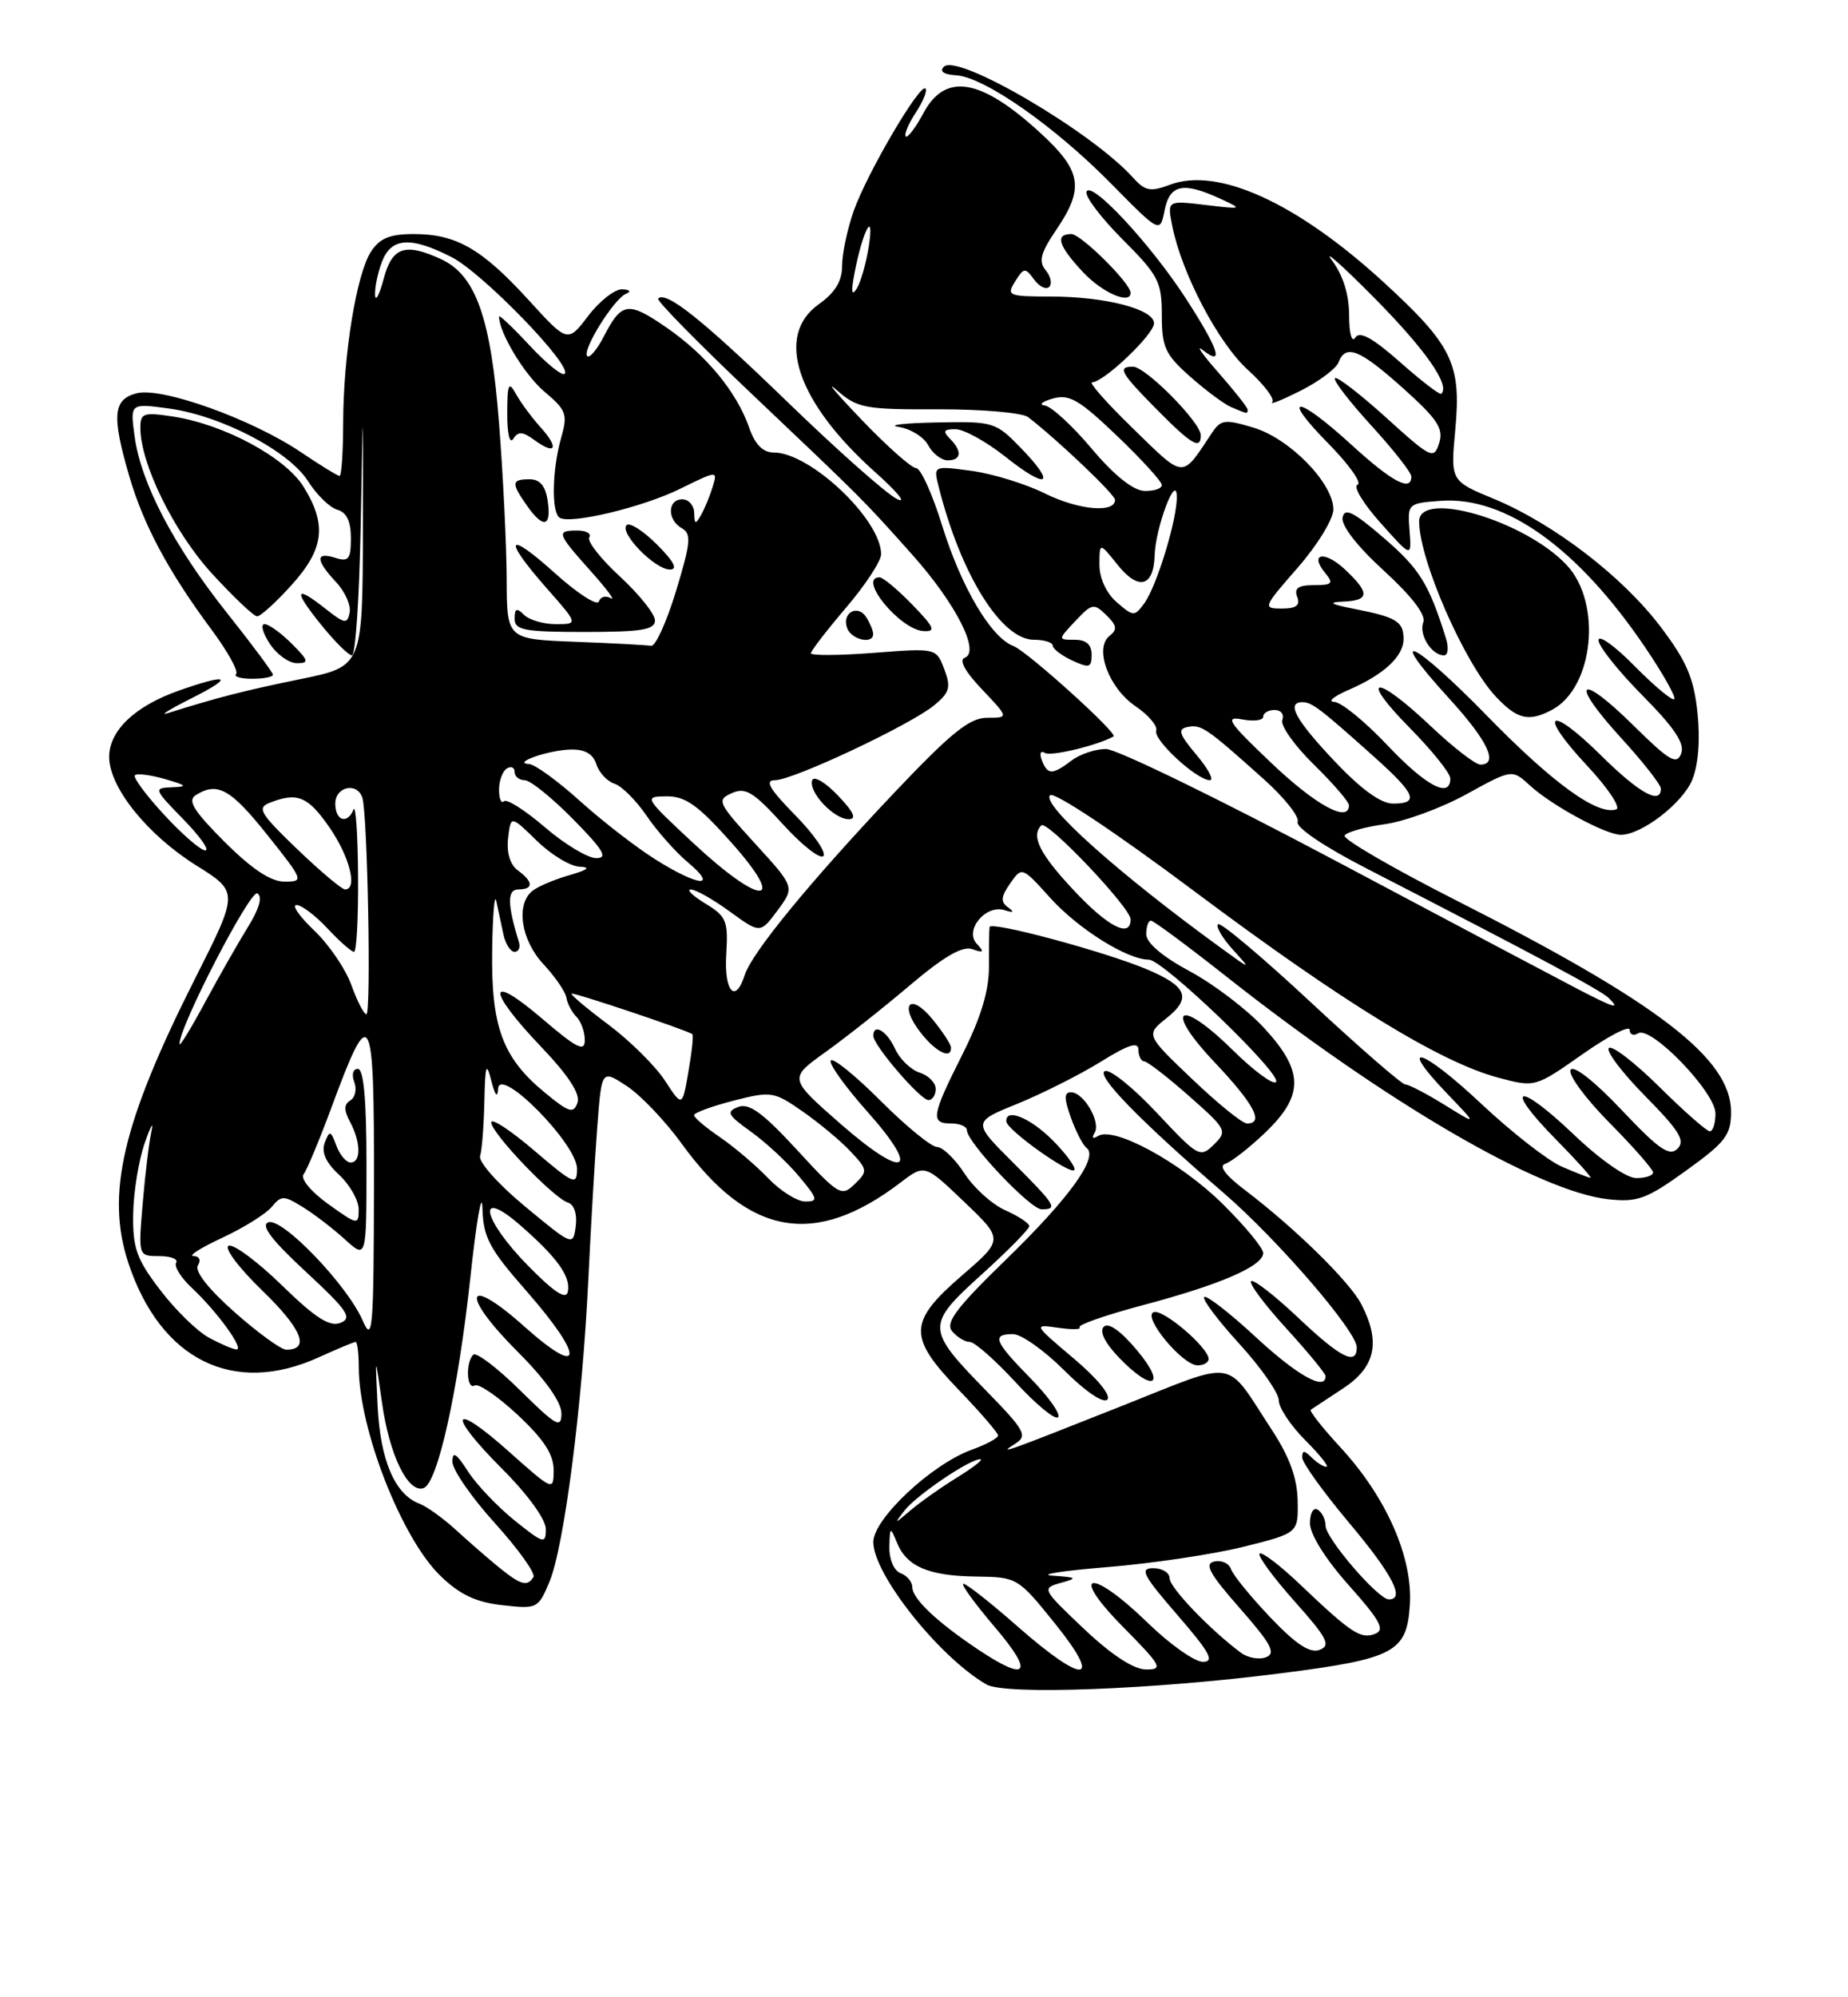 <?xml version="1.0" encoding="UTF-8" standalone="no"?>
<!DOCTYPE svg PUBLIC "-//W3C//DTD SVG 1.1//EN" "http://www.w3.org/Graphics/SVG/1.1/DTD/svg11.dtd" >
<svg xmlns="http://www.w3.org/2000/svg" xmlns:xlink="http://www.w3.org/1999/xlink" version="1.1" viewBox="0 0 237 256">
 <g >
 <path fill="currentColor"
d=" M 164.27 214.47 C 178.85 212.61 180.42 211.77 180.81 205.70 C 181.20 199.62 177.80 191.91 171.94 185.55 C 169.61 183.03 167.89 180.84 168.10 180.69 C 168.32 180.54 170.18 179.31 172.24 177.96 C 176.41 175.22 177.10 172.04 174.59 167.17 C 173.09 164.27 166.04 157.37 159.63 152.51 C 157.16 150.64 156.26 149.43 157.13 149.17 C 157.88 148.94 160.19 147.15 162.25 145.18 C 167.26 140.39 167.23 137.28 162.09 131.73 C 159.94 129.40 155.67 126.15 152.60 124.50 C 149.09 122.62 147.01 120.85 147.00 119.75 C 147.00 118.79 147.27 118.00 147.60 118.00 C 147.93 118.00 152.28 121.22 157.27 125.16 C 177.70 141.27 197.37 152.74 206.25 153.71 C 210.01 154.12 211.17 153.69 216.25 150.03 C 221.29 146.40 222.00 145.48 222.00 142.52 C 222.00 135.70 212.74 128.57 186.84 115.45 C 178.65 111.30 172.17 107.54 172.44 107.09 C 172.72 106.65 175.04 105.99 177.59 105.64 C 180.15 105.29 184.87 103.56 188.08 101.79 C 193.92 98.58 193.92 98.58 196.21 100.68 C 198.98 103.23 205.94 107.00 207.87 107.00 C 210.53 107.00 215.77 102.97 217.02 99.96 C 217.80 98.07 218.06 94.84 217.70 91.39 C 217.24 86.94 216.32 84.77 212.99 80.37 C 208.10 73.90 199.29 67.14 191.56 63.93 C 186.02 61.64 186.02 61.64 186.64 55.01 C 187.42 46.62 186.25 44.24 177.42 36.15 C 166.33 25.99 156.18 21.36 150.04 23.68 C 147.54 24.62 146.85 24.49 145.31 22.77 C 140.03 16.90 122.80 6.80 121.05 8.55 C 120.45 9.15 121.03 9.55 122.61 9.65 C 126.21 9.86 135.22 16.15 142.50 23.54 C 148.77 29.90 148.77 29.90 149.36 26.95 C 150.02 23.63 151.74 23.28 156.50 25.47 C 159.42 26.82 159.38 26.84 154.59 26.27 C 149.69 25.69 149.69 25.69 150.34 28.97 C 151.56 35.07 156.26 44.01 160.06 47.43 C 162.13 49.31 163.53 51.16 163.16 51.54 C 162.80 51.93 164.43 51.27 166.80 50.08 C 169.16 48.89 171.35 47.25 171.66 46.45 C 172.58 44.05 174.35 44.76 179.95 49.77 C 184.36 53.73 185.16 54.93 184.57 56.79 C 183.89 58.93 183.56 58.77 177.76 53.52 C 174.41 50.49 171.45 48.21 171.20 48.47 C 170.94 48.72 173.05 51.46 175.87 54.55 C 178.69 57.63 181.00 60.57 181.00 61.08 C 181.00 63.08 178.53 61.77 173.31 57.00 C 166.28 50.57 164.08 50.49 170.39 56.88 C 173.03 59.57 174.70 61.93 174.10 62.13 C 173.50 62.34 174.82 64.53 177.03 67.00 C 181.04 71.50 181.04 71.50 180.77 68.00 C 180.50 64.54 180.55 64.50 184.81 64.19 C 193.05 63.60 202.34 70.24 210.91 82.86 C 213.26 86.32 214.97 89.36 214.72 89.61 C 214.47 89.86 212.18 87.95 209.63 85.37 C 207.08 82.78 205.00 81.29 205.00 82.06 C 205.00 82.82 207.54 86.01 210.64 89.14 C 214.77 93.31 216.10 95.31 215.60 96.60 C 215.03 98.08 214.07 97.51 209.49 92.99 C 202.44 86.03 201.19 87.24 207.87 94.55 C 210.69 97.63 213.00 100.57 213.00 101.08 C 213.00 103.21 210.23 101.67 205.31 96.81 C 198.58 90.16 197.13 91.29 203.56 98.16 C 206.23 101.02 207.90 103.53 207.28 103.74 C 204.87 104.54 199.17 100.42 190.71 91.75 C 181.24 82.04 177.42 80.30 185.87 89.55 C 190.82 94.97 192.25 98.00 189.85 98.00 C 189.21 98.00 186.31 95.75 183.41 93.00 C 176.36 86.33 174.16 86.57 180.78 93.28 C 183.65 96.19 186.00 99.11 186.00 99.78 C 186.00 102.41 182.88 100.75 177.91 95.50 C 175.05 92.47 171.99 89.98 171.10 89.96 C 170.22 89.94 171.06 89.24 172.97 88.42 C 177.49 86.46 180.00 84.13 180.00 81.90 C 180.00 79.67 179.10 79.11 173.77 78.06 C 170.60 77.44 170.21 77.19 172.25 77.11 C 175.65 76.97 175.71 76.02 172.50 73.00 C 169.86 70.52 167.84 70.90 169.98 73.48 C 171.06 74.78 170.85 75.00 168.52 75.00 C 166.50 75.00 165.94 75.39 166.36 76.50 C 166.78 77.59 166.24 78.00 164.39 78.00 C 161.92 78.00 161.98 77.84 166.42 72.77 C 168.94 69.89 171.00 66.53 171.00 65.30 C 171.00 61.93 165.40 56.20 160.75 54.81 C 157.06 53.70 156.56 53.77 155.39 55.54 C 151.49 61.41 152.00 61.43 145.35 54.97 C 141.97 51.69 139.59 49.00 140.06 49.00 C 141.55 49.00 148.00 42.86 148.00 41.44 C 148.00 39.63 141.78 38.01 134.74 38.01 C 129.31 38.00 129.05 37.89 130.19 36.07 C 131.30 34.29 131.48 34.27 132.61 35.82 C 133.29 36.74 134.16 37.17 134.56 36.77 C 134.96 36.37 134.75 35.41 134.10 34.63 C 133.17 33.50 133.45 32.42 135.46 29.46 C 139.08 24.13 138.73 21.92 133.49 17.10 C 125.84 10.05 121.26 9.24 118.45 14.46 C 117.43 16.36 116.39 17.73 116.16 17.49 C 115.92 17.26 116.50 15.88 117.44 14.44 C 118.39 13.00 118.95 11.61 118.69 11.35 C 117.98 10.64 111.20 22.19 109.49 27.02 C 108.67 29.35 108.00 32.51 108.00 34.06 C 108.00 36.03 107.11 37.50 105.00 39.00 C 99.32 43.04 102.19 51.55 112.24 60.52 C 115.13 63.10 116.38 64.64 115.00 63.94 C 113.62 63.24 107.30 57.63 100.94 51.47 C 90.12 41.00 85.42 37.24 84.40 38.27 C 84.16 38.50 89.49 43.93 96.24 50.33 C 110.80 64.14 110.64 63.98 116.97 71.07 C 122.57 77.34 125.75 83.56 123.73 84.30 C 122.95 84.58 123.75 86.07 125.95 88.37 C 129.39 92.00 129.39 92.00 126.59 92.00 C 124.34 92.00 121.97 93.92 114.64 101.65 C 103.91 112.99 96.41 122.12 95.51 124.97 C 94.31 128.74 92.84 127.08 93.14 122.30 C 93.40 118.03 93.16 117.45 90.46 115.81 C 88.83 114.82 88.00 114.01 88.60 114.01 C 89.21 114.00 91.46 115.28 93.60 116.84 C 97.50 119.67 97.50 119.67 99.72 116.69 C 101.93 113.70 101.93 113.70 96.85 108.14 C 92.05 102.89 91.88 102.53 93.85 101.66 C 95.60 100.87 96.62 101.49 100.37 105.61 C 102.81 108.30 105.16 110.15 105.59 109.73 C 106.02 109.31 104.40 106.94 101.98 104.48 C 98.67 101.11 98.03 100.00 99.39 100.00 C 101.71 100.00 116.76 92.91 119.82 90.39 C 121.80 88.75 121.98 88.08 121.10 85.77 C 120.07 83.06 120.07 83.06 112.04 83.68 C 107.62 84.02 104.00 84.04 104.00 83.73 C 104.00 83.42 106.03 80.79 108.50 77.89 C 110.98 74.99 113.00 71.91 113.00 71.04 C 113.00 66.60 103.92 58.00 99.23 58.00 C 97.85 58.00 96.84 56.99 96.09 54.84 C 94.49 50.23 90.56 45.48 85.46 41.97 C 80.53 38.58 79.72 38.70 77.42 43.16 C 76.56 44.82 75.61 45.94 75.31 45.65 C 74.60 44.93 78.74 38.28 80.29 37.65 C 80.99 37.37 80.78 37.12 79.80 37.08 C 78.87 37.04 76.91 38.56 75.45 40.47 C 72.80 43.95 72.80 43.95 67.76 38.42 C 61.77 31.87 58.50 30.00 53.07 30.00 C 50.00 30.00 48.70 30.53 47.58 32.25 C 45.71 35.12 44.02 45.55 44.01 54.25 C 44.00 57.96 43.80 61.00 43.55 61.00 C 43.30 61.00 41.07 59.63 38.58 57.95 C 32.35 53.74 20.78 49.59 17.56 50.40 C 14.49 51.17 14.30 53.25 16.59 61.07 C 18.40 67.28 21.61 73.27 27.08 80.64 C 29.18 83.46 30.62 86.05 30.28 86.39 C 29.94 86.72 30.87 87.00 32.33 87.00 C 33.80 87.00 35.00 86.77 35.00 86.48 C 35.00 86.20 32.35 82.63 29.11 78.56 C 22.28 69.97 18.06 61.90 17.26 55.91 C 16.69 51.69 16.69 51.69 21.60 52.35 C 28.35 53.26 37.06 57.80 39.50 61.67 C 40.60 63.41 42.29 65.06 43.25 65.33 C 44.45 65.66 45.00 66.81 45.00 68.97 C 45.00 71.68 44.71 72.04 43.00 71.50 C 40.43 70.68 40.46 71.79 43.09 74.60 C 44.24 75.82 45.03 77.58 44.84 78.51 C 44.54 80.01 44.22 79.97 41.84 78.10 C 37.81 74.91 37.56 75.57 41.12 80.00 C 42.89 82.20 44.70 84.00 45.14 84.00 C 45.59 84.00 46.09 76.46 46.26 67.25 C 46.58 50.50 46.58 50.50 46.54 67.96 C 46.50 85.42 46.50 85.42 38.50 87.05 C 31.32 88.52 27.96 89.38 21.50 91.41 C 20.40 91.76 21.75 90.91 24.50 89.53 C 30.14 86.70 29.40 86.24 22.90 88.53 C 17.29 90.51 14.00 93.65 14.00 97.02 C 14.00 100.91 18.89 106.99 25.16 110.92 C 30.62 114.33 30.62 114.33 25.02 125.42 C 15.69 143.90 13.54 153.08 16.47 161.90 C 20.59 174.31 29.93 178.94 40.86 173.98 C 43.26 172.89 45.39 172.00 45.61 172.00 C 45.82 172.00 46.01 173.46 46.01 175.25 C 46.04 183.21 51.50 197.16 56.48 201.98 C 58.96 204.38 61.02 205.36 64.41 205.74 C 68.89 206.25 69.03 206.18 70.47 202.73 C 72.35 198.22 74.69 180.09 75.45 164.00 C 75.78 157.12 76.30 148.26 76.61 144.29 C 77.16 137.09 77.16 137.09 80.38 139.20 C 82.15 140.36 85.34 143.70 87.45 146.62 C 96.02 158.45 104.51 159.95 115.49 151.57 C 118.59 149.21 118.59 149.21 123.65 154.04 C 128.71 158.87 128.71 158.87 123.36 163.49 C 116.46 169.45 116.41 171.36 123.00 178.19 C 125.75 181.05 128.00 183.66 128.00 183.99 C 128.00 184.32 126.48 185.15 124.61 185.82 C 119.46 187.69 112.00 194.68 112.00 197.65 C 112.00 201.77 120.42 212.37 126.50 215.90 C 128.89 217.28 147.87 216.57 164.27 214.47 Z  M 107.45 101.95 C 105.85 100.27 104.37 99.40 104.16 100.01 C 103.66 101.51 106.94 105.00 108.84 105.00 C 109.91 105.00 109.50 104.09 107.45 101.95 Z  M 199.06 90.97 C 204.39 88.12 205.48 77.27 200.92 72.42 C 195.58 66.73 182.00 62.73 182.00 66.84 C 182.00 71.73 187.79 84.96 191.80 89.25 C 194.58 92.22 196.06 92.57 199.06 90.97 Z  M 37.41 82.50 C 36.03 81.12 34.47 80.00 33.93 80.00 C 33.39 80.00 33.69 81.12 34.59 82.50 C 35.49 83.88 37.06 85.00 38.07 85.00 C 39.68 85.00 39.60 84.69 37.41 82.50 Z  M 185.42 81.75 C 183.24 74.81 182.05 72.90 177.50 68.98 C 173.56 65.58 172.43 65.02 172.18 66.34 C 171.98 67.35 174.08 70.05 177.48 73.15 C 181.08 76.45 182.90 78.82 182.53 79.77 C 181.93 81.34 183.60 84.00 185.19 84.00 C 185.71 84.00 185.82 83.00 185.42 81.75 Z  M 111.98 81.25 C 111.98 80.84 111.58 79.88 111.10 79.12 C 109.99 77.37 107.90 78.57 108.65 80.53 C 109.22 82.02 112.01 82.62 111.98 81.25 Z  M 117.00 77.50 C 115.13 75.58 113.25 74.00 112.80 74.00 C 109.92 74.00 115.42 80.73 118.45 80.89 C 120.07 80.98 119.83 80.42 117.00 77.50 Z  M 37.38 75.00 C 41.56 70.38 41.95 67.27 38.95 62.42 C 36.61 58.63 28.80 54.42 22.25 53.40 C 18.40 52.81 18.00 52.94 18.00 54.83 C 18.00 59.42 22.29 68.16 27.17 73.50 C 29.94 76.52 32.55 79.00 32.98 79.00 C 33.41 79.00 35.39 77.20 37.38 75.00 Z  M 154.00 55.79 C 154.00 54.15 146.92 47.00 145.30 47.00 C 143.27 47.00 143.69 47.76 148.25 52.38 C 152.80 56.99 154.00 57.71 154.00 55.79 Z  M 160.00 52.50 C 160.00 52.23 158.31 50.09 156.25 47.75 C 154.19 45.41 153.29 44.12 154.25 44.87 C 157.04 47.06 156.30 44.78 152.15 38.36 C 147.62 31.34 139.90 23.04 139.34 24.58 C 139.12 25.17 141.21 27.92 143.97 30.69 C 148.57 35.29 149.00 36.11 149.00 40.39 C 149.00 44.51 149.43 45.44 152.64 48.28 C 154.64 50.05 157.01 51.81 157.89 52.18 C 160.02 53.08 160.00 53.08 160.00 52.50 Z  M 145.00 37.53 C 145.00 36.32 138.63 30.00 137.40 30.00 C 135.26 30.00 135.71 31.48 138.90 34.89 C 141.36 37.52 145.00 39.10 145.00 37.53 Z  M 125.39 211.39 C 120.13 207.87 117.00 204.90 117.00 203.43 C 117.00 202.76 116.33 201.95 115.50 201.64 C 114.64 201.31 114.03 199.88 114.06 198.28 C 114.12 195.68 114.18 195.64 115.01 197.68 C 116.25 200.78 119.06 201.99 125.18 202.07 C 130.44 202.14 130.55 202.20 135.28 208.07 C 141.50 215.78 139.09 216.00 130.54 208.50 C 127.10 205.47 123.96 203.00 123.56 203.00 C 123.17 203.00 124.96 205.47 127.54 208.50 C 132.69 214.52 131.82 215.70 125.39 211.39 Z  M 139.01 208.77 C 133.64 203.69 133.58 203.57 136.01 202.89 C 138.26 202.27 138.16 202.18 135.00 201.96 C 133.07 201.83 136.22 201.33 142.00 200.86 C 147.78 200.39 155.65 199.21 159.50 198.25 C 166.50 196.50 166.50 196.50 166.42 192.35 C 166.37 189.47 165.37 186.73 163.16 183.35 C 156.98 173.92 158.95 174.24 143.86 180.21 C 128.54 186.28 127.88 186.51 130.25 185.01 C 131.81 184.02 131.41 183.31 126.51 178.29 C 118.72 170.31 118.70 169.87 125.91 163.34 C 129.26 160.31 132.00 157.53 132.00 157.16 C 132.00 156.79 130.62 155.88 128.94 155.13 C 127.25 154.39 124.89 152.26 123.69 150.40 C 122.48 148.54 120.90 147.02 120.17 147.01 C 119.44 147.01 116.18 144.34 112.93 141.09 C 109.67 137.83 106.80 135.51 106.54 135.93 C 106.29 136.35 108.37 139.26 111.17 142.41 C 118.23 150.32 116.15 151.35 107.82 144.07 C 101.15 138.23 101.15 138.23 105.82 134.88 C 108.40 133.04 113.29 129.17 116.70 126.28 C 121.07 122.58 123.44 121.21 124.70 121.66 C 126.16 122.18 126.27 122.04 125.26 120.96 C 123.65 119.22 126.42 115.89 128.84 116.66 C 130.00 117.03 130.13 116.92 129.27 116.29 C 128.30 115.60 128.36 114.93 129.55 113.23 C 131.06 111.07 131.07 111.07 134.71 115.11 C 138.31 119.08 144.57 123.00 147.33 123.00 C 149.16 123.00 164.54 137.79 163.64 138.69 C 163.26 139.07 160.76 137.22 158.07 134.57 C 151.16 127.77 149.15 129.17 155.78 136.17 C 160.84 141.52 162.15 144.00 159.93 144.00 C 159.33 144.00 156.17 141.44 152.89 138.31 C 146.93 132.63 146.93 132.63 149.63 130.48 C 152.84 127.92 152.24 126.42 147.13 124.26 C 141.81 122.00 127.02 118.02 126.91 118.82 C 126.85 119.19 126.82 121.50 126.83 123.94 C 126.83 127.01 125.79 130.45 123.42 135.16 C 119.45 143.05 119.29 144.00 122.00 144.00 C 123.10 144.00 124.00 144.39 124.00 144.86 C 124.00 146.40 132.13 155.00 133.58 155.00 C 135.72 155.00 135.43 154.52 129.86 148.95 C 124.71 143.81 124.71 143.81 130.53 141.45 C 133.73 140.14 138.52 137.73 141.18 136.08 C 144.70 133.89 146.00 133.48 146.00 134.54 C 146.00 135.34 146.34 136.02 146.75 136.04 C 147.16 136.06 149.75 138.06 152.50 140.49 C 157.33 144.75 157.44 144.97 155.68 146.70 C 153.92 148.44 153.66 148.29 148.40 142.68 C 145.40 139.47 142.40 137.04 141.72 137.28 C 140.43 137.73 146.15 143.61 156.97 152.94 C 163.90 158.93 174.00 170.64 174.00 172.69 C 174.00 175.10 171.92 174.04 166.43 168.84 C 163.43 166.01 160.74 163.93 160.45 164.22 C 160.16 164.51 162.19 167.23 164.96 170.26 C 167.73 173.30 170.00 176.05 170.00 176.39 C 170.00 178.34 166.35 176.29 161.03 171.36 C 157.68 168.26 154.71 165.96 154.43 166.24 C 154.15 166.52 156.19 169.23 158.96 172.26 C 161.73 175.30 164.00 178.55 164.00 179.49 C 164.00 180.43 165.53 182.73 167.40 184.60 C 169.27 186.47 170.49 188.00 170.10 188.00 C 169.71 188.00 168.86 187.46 168.20 186.80 C 167.27 185.87 167.00 185.87 167.00 186.81 C 167.00 187.47 169.70 191.23 173.00 195.16 C 178.59 201.81 180.24 205.00 178.12 205.00 C 176.74 205.00 170.00 197.16 170.00 195.56 C 170.00 194.77 169.55 193.84 169.00 193.50 C 168.44 193.15 168.00 193.92 168.00 195.24 C 168.00 196.66 169.99 199.84 172.99 203.20 C 177.01 207.71 177.66 208.91 176.36 209.41 C 174.51 210.13 173.31 209.34 166.77 203.12 C 164.17 200.64 161.82 198.85 161.54 199.13 C 161.26 199.41 163.27 202.15 166.00 205.22 C 170.21 209.93 170.71 210.90 169.25 211.46 C 168.00 211.94 166.23 210.78 162.92 207.31 C 160.40 204.66 158.13 201.88 157.88 201.13 C 157.63 200.38 156.67 199.94 155.74 200.14 C 154.41 200.42 155.11 201.71 159.02 206.15 C 163.03 210.71 163.67 211.91 162.37 212.41 C 161.47 212.76 160.02 212.49 159.12 211.82 C 155.13 208.84 150.00 203.48 150.00 202.30 C 150.00 201.58 149.06 201.00 147.90 201.00 C 146.11 201.00 146.57 201.89 151.00 207.00 C 155.17 211.81 155.81 213.00 154.26 213.00 C 153.20 213.00 150.02 210.75 147.19 208.00 C 139.90 200.90 136.95 201.36 144.00 208.50 C 148.97 213.53 149.22 214.00 146.97 213.98 C 145.38 213.97 142.53 212.10 139.01 208.77 Z  M 132.19 176.69 C 127.50 171.92 127.14 171.00 129.92 171.00 C 130.98 171.00 133.93 173.09 136.48 175.64 C 139.18 178.34 141.49 179.91 142.01 179.39 C 142.52 178.87 140.72 176.66 137.69 174.11 C 132.50 169.72 132.50 169.72 135.74 170.19 C 137.53 170.44 138.74 170.41 138.45 170.12 C 138.16 169.83 141.81 168.55 146.56 167.29 C 156.53 164.65 162.00 162.27 162.00 160.60 C 162.00 159.96 159.64 157.11 156.75 154.26 C 151.37 148.96 142.87 144.34 140.83 145.60 C 140.14 146.03 139.96 145.87 140.38 145.20 C 141.22 143.84 138.98 140.00 137.35 140.00 C 136.45 140.00 136.45 140.77 137.34 143.25 C 137.98 145.04 138.88 146.78 139.34 147.12 C 140.94 148.28 137.18 153.51 129.08 161.38 C 122.63 167.64 121.20 169.54 122.11 170.63 C 122.73 171.38 123.75 172.00 124.37 172.00 C 124.99 172.00 127.63 174.33 130.25 177.17 C 132.86 180.01 135.31 182.03 135.69 181.65 C 136.07 181.27 134.49 179.04 132.19 176.69 Z  M 145.81 173.06 C 143.74 170.59 142.15 169.46 141.56 170.05 C 140.97 170.64 141.69 172.11 143.49 173.99 C 147.81 178.50 149.72 177.73 145.81 173.06 Z  M 155.00 174.19 C 155.00 172.73 149.19 167.77 147.97 168.18 C 146.43 168.69 151.63 175.00 153.59 175.00 C 154.37 175.00 155.00 174.63 155.00 174.19 Z  M 134.97 146.12 C 132.09 143.24 128.92 141.97 129.06 143.75 C 129.15 144.87 137.45 150.75 137.79 149.94 C 137.95 149.56 136.68 147.84 134.97 146.12 Z  M 120.00 139.57 C 120.00 138.78 119.07 137.84 117.94 137.48 C 116.81 137.12 115.38 135.74 114.78 134.41 C 113.74 132.13 112.00 131.10 112.00 132.77 C 112.00 133.98 118.04 141.00 119.07 141.00 C 119.58 141.00 120.00 140.36 120.00 139.57 Z  M 121.96 134.25 C 121.94 133.84 120.88 132.21 119.59 130.64 C 116.69 127.10 115.24 128.77 118.09 132.38 C 120.05 134.88 122.04 135.84 121.96 134.25 Z  M 64.00 200.90 C 62.62 199.78 60.15 197.63 58.50 196.12 C 56.85 194.61 54.74 193.09 53.81 192.74 C 50.65 191.56 48.78 187.21 48.43 180.25 C 48.10 173.50 48.10 173.50 49.00 179.85 C 49.95 186.53 52.32 191.39 54.31 190.74 C 56.12 190.16 58.75 178.32 60.33 163.67 C 61.11 156.43 61.80 152.46 61.87 154.85 C 61.98 158.61 62.74 160.04 67.50 165.46 C 75.00 174.00 74.85 176.81 67.25 170.03 C 59.60 163.20 58.96 165.83 66.45 173.32 C 69.94 176.81 72.00 179.72 72.00 181.15 C 72.00 183.15 71.35 182.79 66.69 178.19 C 63.77 175.31 61.07 173.26 60.69 173.64 C 59.68 174.66 59.85 178.21 60.88 177.58 C 61.36 177.28 63.84 178.97 66.38 181.34 C 69.72 184.45 71.00 186.41 71.00 188.40 C 71.00 191.14 70.96 191.12 65.26 186.05 C 57.84 179.43 57.24 181.11 64.45 188.32 C 67.68 191.55 70.00 194.75 70.00 195.98 C 70.00 197.95 69.72 197.87 65.98 194.87 C 63.78 193.09 61.08 190.26 60.00 188.57 C 58.52 186.26 58.03 185.96 58.02 187.34 C 58.01 188.36 60.46 191.91 63.47 195.23 C 66.48 198.56 68.71 201.67 68.41 202.14 C 67.63 203.40 66.78 203.16 64.00 200.90 Z  M 116.00 193.61 C 117.55 191.63 124.42 186.98 125.73 187.03 C 126.15 187.05 124.82 188.09 122.78 189.35 C 120.73 190.61 118.04 192.51 116.79 193.57 C 114.66 195.39 114.62 195.39 116.00 193.61 Z  M 26.79 171.45 C 25.29 170.64 22.48 167.89 20.54 165.34 C 17.51 161.38 17.01 159.97 17.08 155.61 C 17.12 152.80 17.79 148.70 18.56 146.50 C 19.33 144.30 19.72 143.62 19.42 145.00 C 19.12 146.38 18.61 150.54 18.30 154.25 C 17.73 161.00 17.73 161.00 20.42 161.00 C 21.91 161.00 22.88 161.38 22.59 161.85 C 22.30 162.32 23.22 163.79 24.63 165.10 C 27.86 168.12 31.40 173.01 30.32 172.96 C 29.87 172.94 28.28 172.26 26.79 171.45 Z  M 30.08 168.18 C 26.72 165.21 24.93 162.92 25.38 162.19 C 25.81 161.50 25.56 161.00 24.81 160.99 C 24.09 160.98 25.75 159.93 28.50 158.65 C 31.25 157.37 34.10 155.59 34.84 154.70 C 36.08 153.20 36.39 153.20 38.84 154.72 C 40.30 155.62 42.74 157.49 44.25 158.87 C 47.00 161.37 47.00 161.37 47.00 149.19 C 47.00 140.94 46.64 137.00 45.89 137.00 C 45.27 137.00 45.07 137.73 45.43 138.67 C 45.78 139.59 45.56 140.66 44.93 141.04 C 44.09 141.56 44.09 142.29 44.90 143.81 C 46.28 146.40 46.32 149.00 44.97 149.00 C 44.40 149.00 43.58 148.03 43.14 146.84 C 42.41 144.88 42.27 144.85 41.65 146.46 C 41.19 147.67 41.77 148.99 43.48 150.57 C 44.87 151.86 46.00 153.86 46.00 155.02 C 46.00 157.05 45.85 157.02 42.08 154.32 C 39.85 152.71 38.50 151.07 38.94 150.50 C 39.37 149.95 40.96 146.12 42.49 142.00 C 47.57 128.25 48.00 129.05 47.96 152.04 C 47.93 170.50 47.78 172.18 46.52 169.27 C 44.52 164.68 36.17 156.00 34.41 156.67 C 33.40 157.06 34.85 158.96 39.24 163.02 C 44.57 167.96 45.23 168.93 43.67 169.55 C 42.28 170.10 40.46 168.94 36.17 164.76 C 33.05 161.72 29.97 159.43 29.33 159.67 C 28.68 159.92 30.62 162.50 33.69 165.47 C 38.74 170.36 39.80 173.02 36.69 172.99 C 36.04 172.98 33.06 170.82 30.08 168.18 Z  M 67.75 162.26 C 61.81 156.22 61.01 152.06 66.75 157.07 C 71.49 161.21 73.22 163.63 72.82 165.57 C 72.60 166.64 71.07 165.64 67.75 162.26 Z  M 67.32 154.62 C 63.89 151.78 61.33 148.91 61.57 148.17 C 61.81 147.44 62.05 144.29 62.12 141.17 C 62.22 136.48 62.37 136.02 63.00 138.50 C 63.49 140.43 63.81 140.80 63.88 139.54 C 64.06 136.56 74.00 146.63 74.00 149.79 C 74.00 151.99 73.62 151.83 68.50 147.46 C 65.47 144.87 63.00 143.25 63.00 143.86 C 63.00 145.22 70.99 153.57 72.84 154.14 C 73.63 154.39 74.04 155.61 73.84 157.15 C 73.50 159.73 73.46 159.71 67.32 154.62 Z  M 98.50 151.00 C 96.92 149.35 94.14 146.99 92.32 145.75 C 90.50 144.51 89.01 143.25 89.01 142.94 C 89.00 142.63 91.27 141.80 94.05 141.08 C 98.90 139.84 99.24 139.89 102.91 142.44 C 105.01 143.90 107.78 146.20 109.06 147.56 C 111.29 149.93 111.31 150.12 109.61 151.77 C 107.92 153.42 107.56 153.20 102.17 147.34 C 97.84 142.64 96.07 141.35 94.68 141.88 C 93.09 142.49 93.30 142.90 96.29 145.04 C 98.18 146.39 100.96 148.96 102.45 150.75 C 104.89 153.66 104.98 154.00 103.28 154.00 C 102.23 154.00 100.08 152.65 98.50 151.00 Z  M 200.27 149.52 C 198.50 148.75 193.85 145.12 189.95 141.46 C 182.36 134.33 179.03 133.32 185.56 140.14 C 189.50 144.24 189.50 144.24 185.27 141.62 C 182.94 140.18 180.68 139.00 180.23 139.00 C 179.79 139.00 174.32 134.25 168.09 128.45 C 161.86 122.65 156.51 118.15 156.21 118.46 C 155.91 118.76 156.75 120.21 158.08 121.68 C 160.50 124.35 160.50 124.35 156.50 121.44 C 143.47 111.98 133.51 103.09 134.67 101.93 C 135.17 101.43 143.05 106.66 153.23 114.28 C 172.31 128.55 184.77 136.18 192.19 138.14 C 196.87 139.38 196.88 139.38 202.94 135.13 C 206.27 132.79 209.00 131.38 209.00 132.00 C 209.00 132.61 209.49 132.81 210.09 132.44 C 211.73 131.43 220.00 139.99 220.00 142.71 C 220.00 143.97 219.68 145.00 219.28 145.00 C 218.88 145.00 215.97 142.44 212.81 139.31 C 209.64 136.18 206.73 133.94 206.33 134.33 C 205.94 134.73 208.05 137.51 211.02 140.52 C 215.39 144.95 216.17 146.22 215.13 147.24 C 214.09 148.26 212.72 147.30 207.97 142.27 C 204.50 138.60 201.82 136.49 201.43 137.12 C 201.06 137.71 203.29 140.75 206.38 143.88 C 209.47 147.00 212.00 149.88 212.00 150.28 C 212.00 150.68 211.03 151.00 209.84 151.00 C 208.58 151.00 205.22 148.65 201.79 145.38 C 194.61 138.53 192.68 139.07 199.52 146.02 C 202.22 148.76 204.22 150.98 203.96 150.96 C 203.71 150.94 202.05 150.29 200.27 149.52 Z  M 69.87 140.04 C 64.45 135.58 62.98 131.61 63.12 121.85 C 63.18 117.26 63.42 114.40 63.65 115.50 C 63.89 116.60 64.29 118.51 64.56 119.75 C 64.82 120.99 65.47 122.00 65.99 122.00 C 66.51 122.00 66.76 121.44 66.55 120.75 C 65.05 115.89 65.03 114.00 66.48 114.00 C 68.44 114.00 68.42 113.02 66.41 111.56 C 65.42 110.83 64.95 109.30 65.16 107.45 C 65.50 104.50 65.50 104.50 68.83 107.75 C 70.66 109.54 73.13 111.04 74.33 111.09 C 75.82 111.15 75.40 111.49 73.00 112.18 C 71.08 112.73 68.94 113.64 68.25 114.21 C 66.12 115.97 66.83 120.52 69.71 123.60 C 71.20 125.20 72.52 127.12 72.64 127.88 C 72.76 128.64 73.34 129.74 73.93 130.33 C 74.52 130.92 75.00 132.26 75.00 133.32 C 75.00 134.88 73.96 134.36 69.50 130.54 C 62.48 124.55 62.37 126.79 69.32 134.09 C 72.92 137.86 74.45 140.21 74.06 141.34 C 73.55 142.78 72.97 142.60 69.87 140.04 Z  M 85.26 138.48 C 84.02 136.60 80.77 133.38 78.03 131.33 C 75.29 129.29 73.17 127.50 73.30 127.36 C 73.52 127.15 88.00 132.00 88.79 132.55 C 88.96 132.66 88.73 134.82 88.29 137.34 C 87.50 141.92 87.50 141.92 85.26 138.48 Z  M 23.02 133.82 C 22.95 131.67 32.11 113.95 33.01 114.51 C 33.69 114.93 33.26 116.46 31.79 118.83 C 30.54 120.85 28.06 125.20 26.28 128.50 C 24.50 131.80 23.04 134.19 23.02 133.82 Z  M 45.06 126.25 C 44.32 124.19 42.17 121.04 40.28 119.25 C 38.40 117.46 37.38 116.00 38.03 116.00 C 38.67 116.00 40.46 117.35 42.00 119.00 C 43.54 120.65 45.07 122.00 45.40 122.00 C 45.73 122.00 45.96 117.61 45.92 112.25 C 45.88 106.89 45.62 103.06 45.34 103.75 C 44.55 105.71 43.00 105.21 43.00 103.00 C 43.00 100.81 45.81 100.21 46.47 102.25 C 47.14 104.31 47.62 130.00 46.99 130.00 C 46.67 130.00 45.80 128.31 45.06 126.25 Z  M 202.50 126.85 C 200.30 125.71 186.31 118.31 171.40 110.39 C 156.50 102.48 143.20 96.00 141.84 96.00 C 140.49 96.00 138.51 96.66 137.44 97.47 C 134.95 99.35 134.35 99.35 133.62 97.45 C 133.28 96.55 133.44 96.16 134.02 96.51 C 134.78 96.98 140.79 95.53 142.81 94.39 C 143.43 94.04 131.73 83.47 129.98 82.81 C 127.09 81.72 123.29 75.30 120.82 67.34 C 119.57 63.30 118.07 60.00 117.49 60.00 C 116.91 60.00 113.75 57.20 110.47 53.77 C 107.19 50.35 105.77 48.66 107.33 50.02 C 109.95 52.32 110.91 52.50 120.33 52.46 C 125.92 52.45 131.11 52.90 131.85 53.46 C 135.67 56.41 143.00 63.38 143.00 64.07 C 143.00 65.80 138.33 65.38 134.03 63.26 C 131.54 62.02 127.30 60.72 124.60 60.35 C 119.70 59.69 119.70 59.69 120.38 62.38 C 123.20 73.62 128.42 82.00 132.59 82.00 C 133.92 82.00 135.00 82.34 135.01 82.75 C 135.01 83.16 136.14 84.02 137.51 84.66 C 139.70 85.67 140.00 85.58 140.00 83.91 C 140.00 82.62 139.30 82.00 137.83 82.00 C 135.65 82.00 135.65 82.00 137.92 79.59 C 140.03 77.34 140.29 77.29 141.88 78.84 C 143.24 80.16 143.32 80.70 142.30 81.50 C 140.29 83.07 142.19 88.20 145.64 90.53 C 147.29 91.65 148.48 93.05 148.28 93.66 C 147.89 94.84 153.49 100.00 155.17 100.00 C 155.72 100.00 154.95 98.54 153.44 96.75 C 151.19 94.07 150.99 93.44 152.32 93.18 C 154.07 92.84 154.70 93.27 162.03 99.83 C 164.70 102.21 166.67 104.69 166.42 105.34 C 166.15 106.04 169.80 108.51 175.23 111.30 C 197.52 122.76 205.34 126.94 206.34 127.94 C 207.83 129.43 207.09 129.22 202.50 126.85 Z  M 130.99 57.49 C 127.68 54.07 127.45 54.00 120.05 54.15 C 115.90 54.23 113.74 54.49 115.25 54.72 C 116.76 54.95 118.47 56.00 119.04 57.07 C 119.60 58.13 120.73 59.00 121.54 59.00 C 123.31 59.00 123.42 57.82 121.80 56.20 C 120.87 55.27 121.03 55.00 122.55 55.01 C 123.62 55.02 126.48 56.60 128.91 58.52 C 134.32 62.83 135.56 62.21 130.99 57.49 Z  M 137.64 114.04 C 133.33 109.44 132.19 107.14 133.55 105.79 C 134.27 105.06 145.00 116.35 145.00 117.84 C 145.00 120.30 142.08 118.80 137.64 114.04 Z  M 38.10 108.82 C 33.34 104.25 32.92 103.54 34.60 102.89 C 38.13 101.50 39.49 102.06 42.25 106.05 C 44.85 109.80 45.90 114.00 44.25 114.00 C 43.84 114.00 41.07 111.67 38.10 108.82 Z  M 88.89 108.04 C 82.59 102.17 82.54 102.09 85.50 102.07 C 87.92 102.05 89.53 103.21 93.82 108.02 C 101.10 116.20 97.65 116.21 88.89 108.04 Z  M 28.80 107.90 C 24.83 103.93 24.01 102.60 25.10 101.92 C 27.87 100.16 29.58 101.11 34.28 107.01 C 38.96 112.88 39.00 113.00 36.48 113.00 C 34.72 113.00 32.30 111.39 28.80 107.90 Z  M 84.00 110.12 C 81.53 108.56 77.18 105.20 74.35 102.64 C 71.52 100.09 68.60 97.97 67.85 97.93 C 65.56 97.81 70.33 96.14 73.18 96.07 C 75.00 96.02 76.06 96.63 76.48 97.95 C 76.82 99.02 77.87 100.15 78.80 100.45 C 79.74 100.75 81.58 102.59 82.91 104.54 C 84.24 106.50 86.63 109.20 88.24 110.55 C 92.20 113.88 89.54 113.62 84.00 110.12 Z  M 69.88 106.03 C 67.34 103.85 64.98 102.35 64.63 102.70 C 64.28 103.05 64.00 102.38 64.00 101.23 C 64.00 100.07 64.45 98.84 65.00 98.50 C 65.55 98.16 66.00 98.36 66.00 98.94 C 66.00 99.52 66.58 100.00 67.29 100.00 C 68.00 100.00 70.79 102.25 73.50 105.00 C 77.40 108.96 78.01 110.00 76.46 109.99 C 75.38 109.99 72.42 108.21 69.88 106.03 Z  M 21.04 104.42 C 18.72 101.91 17.04 99.63 17.30 99.37 C 17.56 99.10 19.29 99.32 21.14 99.85 C 23.98 100.67 24.12 100.83 22.05 100.91 C 19.67 101.00 19.71 101.12 23.50 105.00 C 25.65 107.20 26.92 109.00 26.33 109.00 C 25.74 109.00 23.36 106.94 21.04 104.42 Z  M 163.06 97.81 C 157.53 92.56 157.00 91.77 159.31 92.21 C 160.79 92.49 162.00 92.34 162.00 91.86 C 162.00 91.39 162.66 91.00 163.47 91.00 C 164.28 91.00 164.72 91.57 164.45 92.27 C 164.18 92.97 165.99 95.54 168.48 97.98 C 170.97 100.42 173.00 102.77 173.00 103.21 C 173.00 105.53 168.76 103.23 163.06 97.81 Z  M 171.15 97.56 C 166.14 92.27 164.91 90.00 167.04 90.00 C 168.24 90.00 169.31 90.82 176.10 96.89 C 181.58 101.79 182.08 103.00 178.65 103.00 C 177.09 103.00 174.54 101.15 171.15 97.56 Z  M 73.75 82.26 C 65.00 81.92 65.00 81.92 64.98 74.21 C 64.96 69.97 64.53 60.99 64.00 54.26 C 62.95 40.69 61.01 35.24 56.53 33.20 C 51.92 31.09 50.29 31.66 49.20 35.75 C 48.65 37.81 48.16 38.74 48.10 37.82 C 48.05 36.89 48.44 34.98 48.98 33.57 C 50.16 30.44 52.66 30.27 57.92 32.96 C 61.89 34.98 73.44 46.89 72.42 47.91 C 72.10 48.23 70.08 46.60 67.92 44.28 C 65.77 41.97 64.00 40.30 64.00 40.57 C 64.00 42.64 67.28 48.06 69.82 50.20 C 72.65 52.58 72.83 53.09 71.96 56.14 C 70.81 60.16 70.70 65.70 71.77 66.36 C 73.18 67.23 82.46 65.01 87.27 62.63 C 92.01 60.30 92.04 60.30 91.40 62.39 C 91.05 63.55 90.38 65.17 89.91 66.00 C 89.20 67.26 89.06 67.22 89.03 65.75 C 89.01 64.79 88.33 64.00 87.50 64.00 C 85.58 64.00 85.55 66.65 87.45 67.71 C 88.69 68.41 88.58 69.57 86.70 75.75 C 85.49 79.73 84.05 82.89 83.50 82.78 C 82.95 82.68 78.56 82.44 73.75 82.26 Z  M 84.00 79.52 C 84.00 78.71 81.98 76.18 79.51 73.90 C 77.04 71.63 75.27 69.37 75.57 68.88 C 75.87 68.40 75.19 68.00 74.06 68.00 C 71.30 68.00 71.40 68.33 75.75 73.19 C 77.81 75.49 78.98 77.06 78.34 76.68 C 77.69 76.30 77.01 76.48 76.80 77.09 C 76.60 77.70 74.09 76.09 71.22 73.51 C 64.99 67.90 64.39 68.89 70.08 75.36 C 74.17 80.00 74.17 80.00 71.28 80.00 C 69.70 80.00 67.86 79.46 67.20 78.80 C 66.27 77.87 66.00 77.98 66.00 79.30 C 66.00 80.77 67.20 81.00 75.00 81.00 C 82.28 81.00 84.00 80.72 84.00 79.52 Z  M 84.26 69.80 C 82.50 68.04 80.75 66.92 80.36 67.31 C 79.39 68.28 83.99 73.00 85.91 73.00 C 86.97 73.00 86.45 71.99 84.26 69.80 Z  M 70.24 64.21 C 69.96 62.28 69.25 61.43 67.92 61.43 C 65.59 61.43 65.54 61.90 67.56 64.78 C 69.67 67.80 70.74 67.57 70.24 64.21 Z  M 69.31 54.75 C 68.19 53.51 66.78 51.60 66.17 50.50 C 65.23 48.80 65.06 49.17 65.05 53.00 C 65.04 55.60 65.37 56.97 65.82 56.25 C 66.45 55.26 67.03 55.30 68.56 56.42 C 71.29 58.41 71.73 57.42 69.31 54.75 Z  M 143.22 77.19 C 141.88 76.03 141.00 74.12 141.00 72.38 C 141.01 69.50 141.01 69.50 143.34 72.41 C 146.00 75.73 147.96 75.23 148.08 71.19 C 148.17 67.70 150.82 60.63 150.92 63.57 C 151.03 66.36 148.37 75.11 146.75 77.33 C 145.50 79.04 145.35 79.04 143.22 77.19 Z  M 140.00 57.50 C 137.53 54.56 134.82 52.08 134.00 51.98 C 133.18 51.88 133.62 51.48 135.00 51.09 C 137.12 50.48 138.38 51.21 143.25 55.86 C 146.41 58.88 149.00 61.72 149.00 62.17 C 149.00 62.63 147.99 62.96 146.75 62.92 C 145.32 62.87 142.86 60.90 140.00 57.50 Z  M 179.55 46.41 C 176.02 43.30 174.37 42.39 173.81 43.27 C 173.36 43.98 173.02 42.75 173.02 40.38 C 173.01 37.72 172.23 35.25 170.82 33.38 C 169.62 31.80 172.05 33.94 176.22 38.15 C 182.81 44.81 186.01 49.38 184.84 50.47 C 184.65 50.65 182.27 48.82 179.55 46.41 Z  M 109.59 35.00 C 110.62 29.60 112.16 26.68 111.43 31.50 C 111.09 33.70 110.39 36.17 109.87 37.00 C 109.22 38.02 109.13 37.38 109.59 35.00 Z "/>
</g>
</svg>